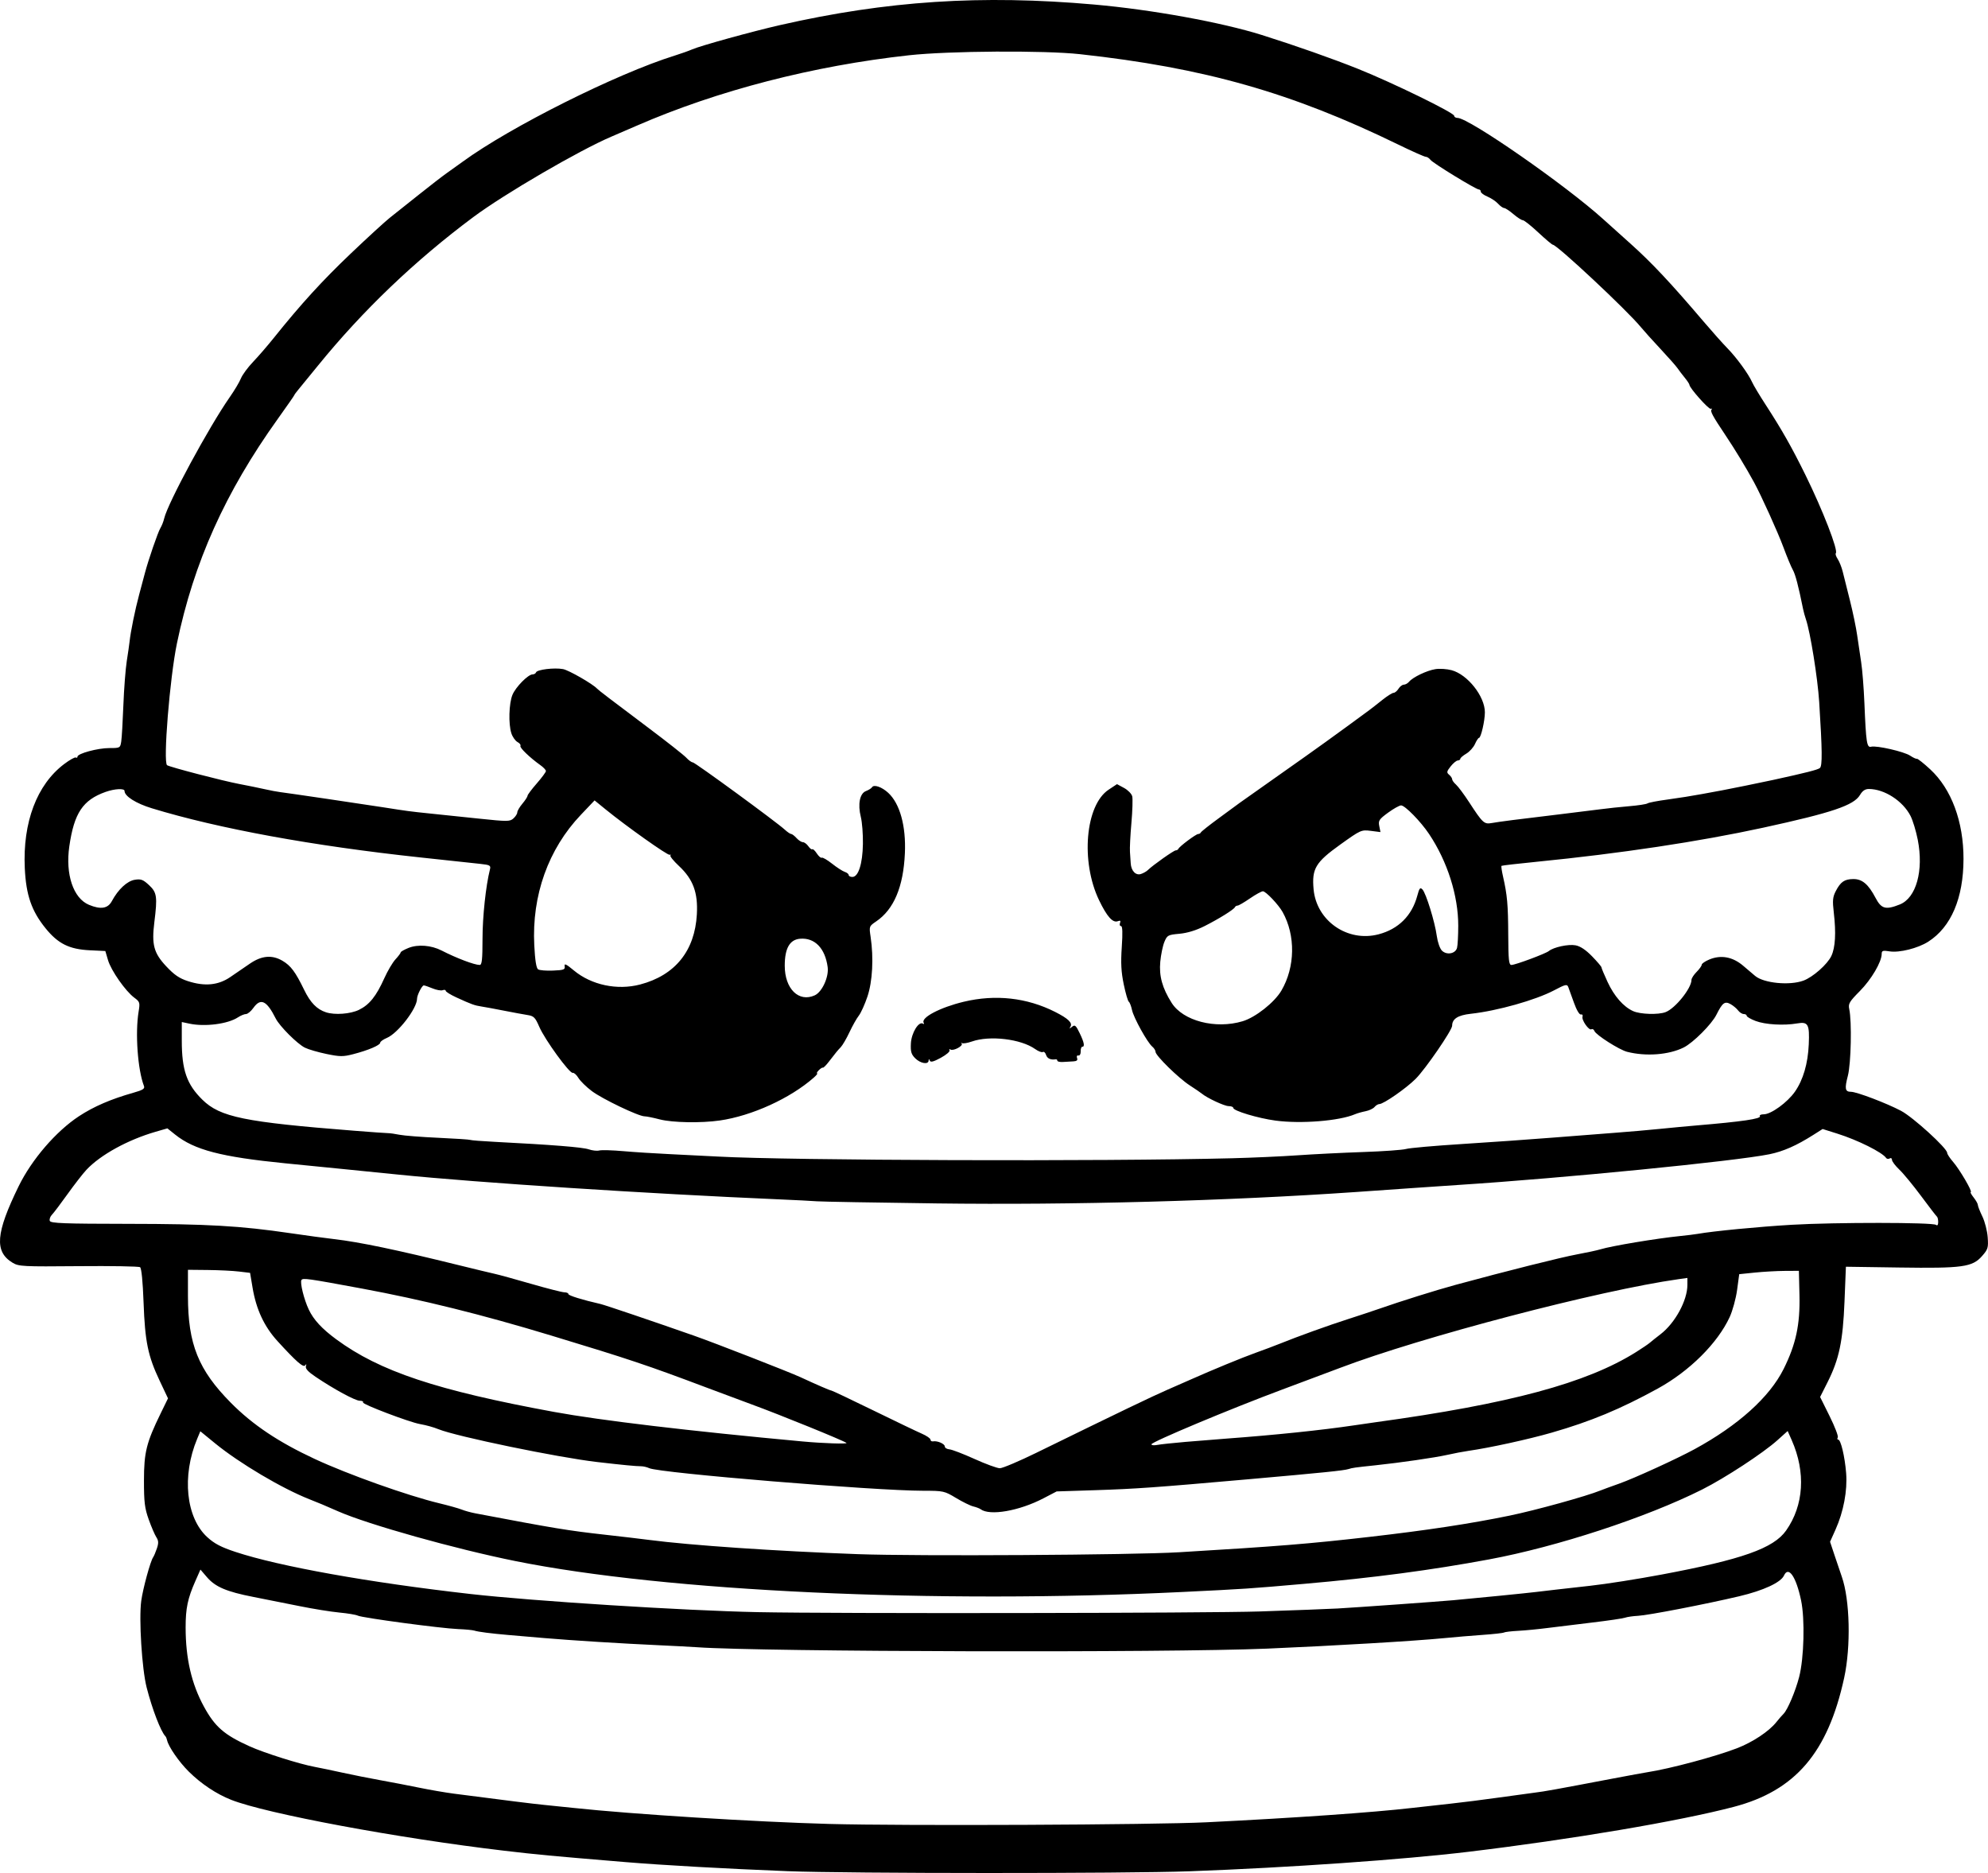 <?xml version="1.0" encoding="UTF-8" standalone="no"?>
<!-- Created with Inkscape (http://www.inkscape.org/) -->

<svg
   width="257.126mm"
   height="242.212mm"
   viewBox="0 0 257.126 242.212"
   version="1.1"
   id="svg5"
   xml:space="preserve"
   xmlns="http://www.w3.org/2000/svg"
   xmlns:svg="http://www.w3.org/2000/svg"><defs
     id="defs2" /><g
     id="layer1"
     transform="translate(49.045,46.25)"><path
       style="fill:#000000;stroke-width:0.265"
       d="m 52.784,195.725 c -7.95,-0.313 -16.082,-0.769 -21.034,-1.181 -9.653,-0.803 -11.26,-0.954 -15.61,-1.466 -13.73,-1.617 -30.74,-4.787 -35.274,-6.574 -1.928,-0.76 -3.892,-2.067 -5.499,-3.66 -1.269,-1.258 -2.621,-3.214 -2.803,-4.054 -0.044,-0.206 -0.14,-0.434 -0.213,-0.507 -0.59,-0.59 -1.705,-3.486 -2.429,-6.311 -0.612,-2.388 -1.017,-8.873 -0.699,-11.199 0.219,-1.599 1.188,-5.15 1.539,-5.641 0.104,-0.146 0.323,-0.66 0.486,-1.144 0.234,-0.695 0.218,-1 -0.076,-1.455 -0.204,-0.317 -0.648,-1.349 -0.985,-2.295 -0.518,-1.452 -0.613,-2.236 -0.612,-5.027 0.002,-3.655 0.312,-4.901 2.161,-8.687 l 0.947,-1.94 -1.084,-2.293 c -1.513,-3.199 -1.89,-5.038 -2.075,-10.099 -0.099,-2.717 -0.27,-4.443 -0.452,-4.571 -0.161,-0.113 -3.746,-0.173 -7.966,-0.134 -7.174,0.066 -7.728,0.038 -8.517,-0.438 -2.38,-1.435 -2.193,-3.817 0.777,-9.894 1.691,-3.459 4.837,-7.111 7.802,-9.058 1.914,-1.256 4.135,-2.215 7.034,-3.035 1.239,-0.351 1.507,-0.522 1.372,-0.875 -0.811,-2.109 -1.15,-6.833 -0.692,-9.616 0.192,-1.166 0.159,-1.273 -0.559,-1.804 -1.133,-0.838 -2.999,-3.501 -3.397,-4.85 l -0.349,-1.183 -2,-0.096 c -2.665,-0.128 -4.114,-0.847 -5.732,-2.847 -1.812,-2.238 -2.52,-4.287 -2.684,-7.76 -0.28,-5.939 1.556,-10.804 5.084,-13.47 0.715,-0.541 1.397,-0.923 1.515,-0.851 0.118,0.073 0.214,0.024 0.214,-0.108 0,-0.404 2.624,-1.114 4.119,-1.114 1.391,0 1.415,-0.013 1.543,-0.86 0.072,-0.473 0.196,-2.586 0.276,-4.696 0.08,-2.11 0.278,-4.67 0.438,-5.689 0.161,-1.019 0.324,-2.15 0.362,-2.514 0.136,-1.293 0.714,-4.13 1.241,-6.085 0.294,-1.091 0.627,-2.342 0.741,-2.778 0.429,-1.649 1.69,-5.313 2.003,-5.821 0.179,-0.291 0.402,-0.856 0.494,-1.256 0.458,-1.975 5.784,-11.824 8.478,-15.678 0.61,-0.873 1.262,-1.966 1.447,-2.43 0.186,-0.463 0.892,-1.423 1.57,-2.133 0.678,-0.71 1.887,-2.108 2.687,-3.107 3.485,-4.35 6.261,-7.393 9.947,-10.902 2.169,-2.065 4.443,-4.149 5.054,-4.63 0.611,-0.482 2.303,-1.828 3.761,-2.992 1.458,-1.164 3.076,-2.414 3.597,-2.778 0.521,-0.364 1.448,-1.028 2.06,-1.475 6.159,-4.502 19.934,-11.394 27.44,-13.729 0.8,-0.249 1.812,-0.609 2.249,-0.801 1.076,-0.472 7.798,-2.329 11.377,-3.143 13.811,-3.142 26.022,-3.94 40.614,-2.654 7.44,0.656 16.47,2.296 21.696,3.941 4.313,1.358 9.133,3.054 12.435,4.378 4.479,1.795 12.435,5.679 12.435,6.071 0,0.149 0.193,0.27 0.428,0.27 1.481,0 14.022,8.719 18.886,13.129 0.364,0.33 1.947,1.752 3.517,3.16 2.743,2.46 5.186,5.063 9.447,10.069 1.091,1.282 2.461,2.817 3.043,3.411 1.193,1.216 2.744,3.343 3.217,4.412 0.174,0.391 0.958,1.701 1.744,2.91 2.084,3.208 3.386,5.504 5.146,9.078 2.252,4.572 4.274,9.784 3.93,10.128 -0.082,0.082 0.028,0.419 0.244,0.748 0.216,0.33 0.506,1.053 0.645,1.609 0.139,0.555 0.564,2.252 0.945,3.772 0.381,1.519 0.801,3.543 0.932,4.498 0.132,0.955 0.363,2.51 0.513,3.456 0.15,0.946 0.339,3.327 0.42,5.292 0.212,5.139 0.313,5.791 0.87,5.645 0.701,-0.183 4.263,0.632 5.043,1.154 0.38,0.254 0.776,0.438 0.879,0.407 0.103,-0.03 0.879,0.585 1.725,1.368 2.743,2.54 4.311,6.764 4.301,11.589 -0.011,5.071 -1.601,8.801 -4.56,10.694 -1.332,0.852 -3.738,1.454 -5.003,1.252 -0.875,-0.14 -1.017,-0.093 -1.019,0.334 -0.005,1.035 -1.337,3.298 -2.822,4.797 -1.364,1.376 -1.522,1.645 -1.374,2.332 0.346,1.609 0.235,7.029 -0.177,8.619 -0.439,1.694 -0.364,2.079 0.404,2.079 0.726,0 4.623,1.482 6.472,2.461 1.563,0.827 5.966,4.838 5.966,5.434 0,0.159 0.341,0.68 0.758,1.158 0.843,0.966 2.568,3.912 2.291,3.912 -0.097,0 0.07,0.314 0.372,0.697 0.302,0.383 0.548,0.822 0.548,0.975 0,0.153 0.262,0.82 0.583,1.482 0.321,0.662 0.631,1.872 0.69,2.687 0.098,1.361 0.038,1.562 -0.729,2.435 -1.253,1.427 -2.52,1.602 -10.731,1.482 l -6.879,-0.101 -0.181,4.498 c -0.207,5.146 -0.694,7.461 -2.196,10.442 l -0.959,1.904 1.229,2.477 c 0.676,1.363 1.152,2.603 1.057,2.756 -0.095,0.154 -0.071,0.279 0.053,0.279 0.337,0 0.855,2.18 1.027,4.323 0.181,2.254 -0.334,4.998 -1.372,7.312 l -0.707,1.576 0.597,1.795 c 0.328,0.987 0.743,2.212 0.922,2.721 1.052,2.995 1.191,9.022 0.302,13.097 -2.11,9.665 -6.314,14.576 -14.269,16.666 -7.032,1.848 -20.971,4.208 -34.319,5.812 -8.454,1.016 -23.251,2.05 -36.064,2.52 -8.305,0.305 -44.174,0.295 -52.042,-0.014 z m 54.24,-6.322 c 11.436,-0.565 21.511,-1.269 26.591,-1.857 1.164,-0.135 3.367,-0.379 4.895,-0.543 1.528,-0.164 4.326,-0.518 6.218,-0.786 1.892,-0.268 4.035,-0.561 4.763,-0.651 1.276,-0.157 2.461,-0.371 10.186,-1.839 1.965,-0.373 3.929,-0.734 4.366,-0.801 2.893,-0.446 8.761,-2.015 11.55,-3.088 2.058,-0.792 4.162,-2.187 5.119,-3.395 0.291,-0.367 0.71,-0.85 0.932,-1.073 0.525,-0.529 1.536,-2.92 2.012,-4.76 0.632,-2.442 0.759,-7.47 0.25,-9.901 -0.643,-3.071 -1.625,-4.5 -2.211,-3.216 -0.41,0.9 -2.654,1.941 -5.774,2.678 -4.333,1.024 -11.801,2.468 -13.092,2.532 -0.641,0.032 -1.404,0.141 -1.695,0.243 -0.291,0.102 -2.196,0.383 -4.233,0.624 -2.037,0.241 -4.657,0.562 -5.821,0.712 -1.164,0.151 -2.852,0.314 -3.75,0.362 -0.898,0.048 -1.732,0.146 -1.852,0.218 -0.12,0.072 -1.35,0.21 -2.732,0.306 -1.382,0.097 -3.645,0.287 -5.027,0.423 -3.736,0.367 -14.198,0.987 -22.886,1.356 -12.853,0.546 -65.129,0.42 -73.686,-0.178 -0.8,-0.056 -3.003,-0.172 -4.895,-0.258 -4.885,-0.222 -11.396,-0.629 -14.949,-0.934 -1.673,-0.144 -3.757,-0.323 -4.63,-0.397 -2.198,-0.188 -3.895,-0.407 -4.366,-0.563 -0.218,-0.073 -1.171,-0.163 -2.117,-0.2 -2.199,-0.087 -12.427,-1.458 -12.959,-1.738 -0.222,-0.116 -1.296,-0.296 -2.387,-0.399 -1.091,-0.103 -3.413,-0.477 -5.159,-0.832 -1.746,-0.354 -4.425,-0.888 -5.953,-1.185 -3.47,-0.676 -4.926,-1.295 -6.006,-2.552 l -0.847,-0.986 -0.654,1.479 c -0.996,2.251 -1.263,3.527 -1.261,6.022 0.003,3.998 0.763,7.28 2.367,10.22 1.425,2.612 2.613,3.646 5.905,5.135 1.874,0.848 6.474,2.3 8.433,2.661 0.655,0.121 2.262,0.456 3.572,0.744 1.31,0.288 3.512,0.727 4.895,0.975 1.382,0.248 3.645,0.683 5.027,0.967 1.382,0.284 3.407,0.632 4.498,0.774 6.75,0.878 10.364,1.328 11.642,1.45 0.8,0.076 2.527,0.254 3.836,0.395 7.525,0.809 23.529,1.811 33.073,2.072 9.591,0.262 42.058,0.118 48.816,-0.216 z m 6.923,-27.265 c 4.414,-0.148 8.918,-0.319 10.01,-0.381 2.439,-0.137 12.777,-0.877 14.949,-1.069 2.568,-0.228 9.711,-0.938 10.716,-1.067 0.846,-0.108 3.645,-0.428 7.011,-0.802 2.081,-0.231 6.085,-0.86 9.26,-1.456 10.374,-1.945 14.452,-3.387 16.072,-5.685 2.3,-3.263 2.565,-7.539 0.726,-11.697 l -0.521,-1.177 -1.328,1.194 c -1.839,1.653 -6.787,4.893 -9.734,6.373 -7.191,3.611 -18.769,7.407 -27.573,9.04 -7.53,1.396 -14.837,2.363 -23.812,3.15 -7.286,0.639 -7.633,0.662 -15.875,1.062 -31.96,1.548 -66.723,-0.066 -86.254,-4.003 -7.793,-1.571 -19.006,-4.717 -22.886,-6.42 -1.806,-0.793 -2.525,-1.095 -3.721,-1.565 -3.552,-1.396 -9.056,-4.657 -12.212,-7.235 l -1.91,-1.561 -0.408,0.976 c -2.006,4.801 -1.452,10.196 1.306,12.716 0.922,0.842 1.786,1.295 3.653,1.911 5.674,1.875 17.264,3.951 30.359,5.437 8.08,0.917 27.636,2.153 37.174,2.349 9.935,0.205 58.209,0.138 64.999,-0.09 z m -10.495,-7.654 c 12.756,-0.763 16.779,-1.087 24.606,-1.984 7.421,-0.851 13.034,-1.702 18.124,-2.748 3.362,-0.691 9.988,-2.524 11.774,-3.256 0.291,-0.119 1.378,-0.517 2.415,-0.884 1.96,-0.694 7.46,-3.206 9.756,-4.457 5.64,-3.072 9.702,-6.727 11.517,-10.365 1.594,-3.196 2.142,-5.746 2.052,-9.551 l -0.075,-3.149 -1.852,0.011 c -1.019,0.006 -2.755,0.104 -3.858,0.217 l -2.006,0.206 -0.275,2.032 c -0.151,1.118 -0.584,2.702 -0.963,3.52 -1.565,3.383 -5.192,6.987 -9.302,9.243 -4.842,2.658 -8.658,4.243 -13.722,5.7 -2.998,0.863 -8.054,1.968 -10.752,2.35 -0.655,0.093 -1.905,0.33 -2.778,0.528 -1.549,0.35 -6.078,1.007 -9.26,1.342 -2.71,0.286 -2.959,0.321 -3.488,0.488 -0.609,0.193 -3.253,0.462 -13.048,1.327 -11.995,1.059 -14.457,1.234 -19.69,1.403 l -5.005,0.161 -1.71,0.891 c -3.136,1.634 -6.942,2.296 -8.123,1.411 -0.146,-0.109 -0.574,-0.272 -0.952,-0.362 -0.378,-0.09 -1.383,-0.583 -2.233,-1.095 -1.498,-0.902 -1.631,-0.931 -4.221,-0.931 -6.29,0 -34.12,-2.293 -35.456,-2.921 -0.291,-0.137 -0.767,-0.248 -1.058,-0.248 -0.649,0.001 -2.386,-0.166 -5.689,-0.549 -5.068,-0.587 -18.151,-3.291 -20.505,-4.238 -0.688,-0.277 -1.54,-0.513 -2.431,-0.675 -1.378,-0.25 -7.471,-2.565 -7.334,-2.787 0.076,-0.123 -0.116,-0.224 -0.426,-0.224 -0.584,0 -3.342,-1.494 -5.73,-3.106 -0.957,-0.645 -1.328,-1.054 -1.232,-1.356 0.093,-0.294 0.063,-0.331 -0.093,-0.115 -0.238,0.327 -1.151,-0.472 -3.587,-3.139 -1.712,-1.875 -2.748,-4.091 -3.217,-6.886 l -0.325,-1.934 -1.438,-0.172 c -0.791,-0.095 -2.599,-0.184 -4.018,-0.198 l -2.58,-0.026 v 3.397 c 0,6.206 1.35,9.56 5.556,13.806 2.818,2.845 6.151,5.075 10.848,7.261 4.3,2.001 12.013,4.745 16.097,5.728 1.214,0.292 2.523,0.659 2.91,0.816 0.387,0.157 1.18,0.376 1.762,0.486 10.252,1.947 11.971,2.231 16.801,2.769 2.11,0.235 4.67,0.537 5.689,0.671 5.299,0.694 16.39,1.45 26.988,1.839 7.608,0.279 35.511,0.114 41.54,-0.247 z M 85.035,141.602 c 10.834,-5.3 14.89,-7.25 16.962,-8.154 1.237,-0.54 2.606,-1.141 3.043,-1.335 2.646,-1.18 6.621,-2.816 8.292,-3.413 1.068,-0.382 2.497,-0.919 3.175,-1.193 2.276,-0.922 6.239,-2.351 8.773,-3.163 1.382,-0.443 3.168,-1.035 3.969,-1.315 2.88,-1.008 7.423,-2.432 9.971,-3.124 6.619,-1.798 13.647,-3.562 15.694,-3.939 1.237,-0.227 2.606,-0.523 3.043,-0.656 1.443,-0.442 7.252,-1.41 10.319,-1.72 0.873,-0.088 1.885,-0.213 2.249,-0.278 2.029,-0.359 7.899,-0.925 12.171,-1.175 5.62,-0.329 18.255,-0.321 18.663,0.012 0.173,0.141 0.277,0.01 0.281,-0.357 0.004,-0.319 -0.07,-0.64 -0.165,-0.713 -0.094,-0.073 -1.009,-1.263 -2.034,-2.646 -1.024,-1.382 -2.294,-2.924 -2.821,-3.425 -0.527,-0.501 -0.959,-1.074 -0.959,-1.272 0,-0.198 -0.132,-0.279 -0.294,-0.179 -0.162,0.1 -0.37,0.071 -0.463,-0.064 -0.507,-0.737 -3.666,-2.311 -6.307,-3.142 l -1.905,-0.6 -1.214,0.77 c -2.175,1.379 -3.872,2.127 -5.658,2.492 -4.388,0.898 -26.68,3.097 -40.25,3.972 -1.237,0.08 -3.856,0.258 -5.821,0.396 -1.965,0.138 -5.298,0.371 -7.408,0.517 -16.619,1.154 -36.717,1.701 -54.24,1.475 -7.931,-0.102 -14.896,-0.225 -15.478,-0.273 -0.582,-0.048 -2.785,-0.161 -4.895,-0.251 -16.901,-0.723 -39.003,-2.159 -49.213,-3.198 -2.11,-0.215 -5.682,-0.573 -7.938,-0.797 -2.256,-0.223 -5.292,-0.525 -6.747,-0.669 -8.274,-0.823 -11.745,-1.73 -14.227,-3.718 l -0.998,-0.799 -1.516,0.438 c -3.605,1.043 -7.15,2.992 -8.959,4.927 -0.456,0.488 -1.552,1.899 -2.437,3.135 -0.884,1.237 -1.794,2.44 -2.022,2.674 -0.228,0.234 -0.35,0.591 -0.272,0.794 0.118,0.306 1.842,0.371 10.127,0.38 10.262,0.011 14.522,0.256 20.965,1.204 1.965,0.289 4.524,0.636 5.689,0.771 3.283,0.381 8.098,1.388 16.14,3.375 2.037,0.503 4.121,1.005 4.63,1.115 0.509,0.11 2.629,0.692 4.71,1.294 2.081,0.602 4.016,1.095 4.299,1.095 0.284,0 0.516,0.102 0.516,0.227 0,0.191 1.803,0.749 4.155,1.285 0.575,0.131 6.959,2.294 12.119,4.106 2.706,0.95 12.324,4.701 13.756,5.364 2.151,0.996 3.821,1.718 3.973,1.718 0.093,0 2.511,1.145 5.374,2.545 2.863,1.4 5.711,2.765 6.33,3.033 0.618,0.268 1.124,0.617 1.124,0.774 0,0.157 0.149,0.257 0.331,0.222 0.548,-0.105 1.521,0.318 1.521,0.662 0,0.177 0.27,0.344 0.601,0.371 0.33,0.027 1.789,0.587 3.241,1.244 1.452,0.657 2.925,1.196 3.274,1.199 0.348,0.002 2.491,-0.905 4.763,-2.016 z m 19.343,-1.396 c 1.673,-0.143 3.995,-0.329 5.159,-0.415 6.24,-0.458 12.352,-1.092 16.536,-1.715 0.946,-0.141 2.196,-0.322 2.778,-0.402 17.372,-2.382 27.311,-5.058 33.712,-9.076 0.788,-0.495 1.588,-1.037 1.779,-1.206 0.19,-0.168 0.812,-0.663 1.382,-1.1 1.886,-1.446 3.477,-4.367 3.477,-6.386 v -0.896 l -1.124,0.158 c -10.275,1.446 -33.323,7.487 -43.843,11.491 -1.098,0.418 -4.437,1.669 -7.42,2.779 -6.67,2.483 -16.933,6.779 -16.933,7.088 0,0.125 0.327,0.163 0.728,0.083 0.4,-0.079 2.097,-0.261 3.77,-0.404 z m -43.943,0.141 c -0.296,-0.269 -8.686,-3.678 -12.281,-4.99 -1.019,-0.372 -3.578,-1.326 -5.689,-2.121 -7.841,-2.954 -10.072,-3.701 -20.241,-6.783 -8.946,-2.711 -16.646,-4.622 -24.474,-6.073 -7.014,-1.3 -7.628,-1.387 -7.805,-1.099 -0.209,0.338 0.324,2.495 0.94,3.807 0.622,1.323 1.695,2.486 3.558,3.858 5.626,4.143 13.005,6.602 28.178,9.391 5.981,1.099 17.528,2.471 32.147,3.82 2.608,0.241 5.841,0.349 5.666,0.191 z m 49.896,-36.814 c 2.619,-0.067 6.429,-0.239 8.467,-0.382 2.037,-0.143 5.847,-0.333 8.467,-0.423 2.619,-0.089 5.12,-0.268 5.556,-0.396 0.437,-0.128 3.711,-0.417 7.276,-0.642 3.565,-0.225 8.804,-0.594 11.642,-0.82 2.838,-0.227 6.529,-0.514 8.202,-0.638 1.673,-0.124 4.233,-0.347 5.689,-0.495 1.455,-0.148 3.598,-0.349 4.763,-0.447 5.897,-0.496 8.395,-0.864 8.184,-1.204 -0.08,-0.13 0.145,-0.236 0.501,-0.236 0.946,0 3.063,-1.537 4.032,-2.926 1.063,-1.524 1.68,-3.63 1.789,-6.113 0.115,-2.608 -0.079,-2.961 -1.496,-2.715 -1.728,0.301 -4.142,0.158 -5.389,-0.319 -0.626,-0.239 -1.139,-0.538 -1.139,-0.664 0,-0.126 -0.172,-0.229 -0.382,-0.229 -0.21,0 -0.539,-0.208 -0.731,-0.463 -0.192,-0.255 -0.625,-0.619 -0.962,-0.809 -0.76,-0.429 -1.062,-0.206 -1.846,1.364 -0.612,1.226 -3.011,3.626 -4.232,4.234 -1.922,0.957 -4.889,1.182 -7.326,0.557 -1.006,-0.258 -4.022,-2.178 -4.216,-2.683 -0.08,-0.21 -0.257,-0.313 -0.392,-0.229 -0.322,0.199 -1.305,-1.209 -1.15,-1.648 0.066,-0.186 -0.03,-0.306 -0.212,-0.265 -0.194,0.044 -0.564,-0.582 -0.894,-1.513 -0.309,-0.873 -0.641,-1.79 -0.738,-2.037 -0.156,-0.399 -0.36,-0.352 -1.843,0.431 -2.384,1.258 -7.354,2.657 -10.757,3.027 -1.674,0.182 -2.42,0.659 -2.42,1.548 0,0.579 -3.447,5.596 -4.72,6.869 -1.228,1.228 -4.153,3.26 -4.693,3.26 -0.172,0 -0.454,0.171 -0.627,0.38 -0.173,0.209 -0.694,0.454 -1.157,0.545 -0.463,0.091 -1.08,0.266 -1.371,0.391 -2.032,0.867 -6.992,1.263 -10.277,0.821 -2.275,-0.306 -5.465,-1.265 -5.465,-1.643 0,-0.126 -0.269,-0.229 -0.597,-0.229 -0.548,0 -2.796,-1.049 -3.479,-1.623 -0.159,-0.133 -0.855,-0.608 -1.547,-1.055 -1.447,-0.934 -4.43,-3.857 -4.43,-4.34 0,-0.179 -0.185,-0.479 -0.411,-0.666 -0.646,-0.536 -2.415,-3.728 -2.633,-4.751 -0.109,-0.509 -0.295,-0.989 -0.414,-1.065 -0.119,-0.076 -0.413,-1.088 -0.654,-2.249 -0.334,-1.612 -0.394,-2.75 -0.254,-4.822 0.126,-1.857 0.095,-2.712 -0.098,-2.712 -0.155,0 -0.213,-0.18 -0.128,-0.4 0.111,-0.289 0.032,-0.353 -0.283,-0.232 -0.657,0.252 -1.402,-0.581 -2.43,-2.717 -2.403,-4.997 -1.77,-12.298 1.24,-14.29 l 1.08,-0.715 0.911,0.491 c 0.501,0.27 0.978,0.756 1.059,1.08 0.081,0.324 0.034,1.881 -0.106,3.461 -0.139,1.58 -0.224,3.259 -0.187,3.732 0.036,0.473 0.081,1.135 0.099,1.471 0.053,0.972 0.644,1.599 1.308,1.389 0.315,-0.1 0.723,-0.329 0.906,-0.509 0.642,-0.631 3.355,-2.549 3.606,-2.549 0.14,0 0.294,-0.089 0.342,-0.198 0.141,-0.318 2.281,-1.918 2.564,-1.918 0.142,0 0.298,-0.093 0.346,-0.206 0.049,-0.114 1.1,-0.947 2.337,-1.851 1.237,-0.905 2.448,-1.794 2.691,-1.976 0.243,-0.182 2.729,-1.939 5.525,-3.903 4.25,-2.987 6.89,-4.887 11.231,-8.085 0.291,-0.214 1.046,-0.805 1.679,-1.312 0.632,-0.507 1.288,-0.922 1.458,-0.922 0.17,0 0.457,-0.238 0.639,-0.529 0.182,-0.291 0.493,-0.529 0.693,-0.529 0.199,0 0.504,-0.171 0.677,-0.38 0.486,-0.586 2.292,-1.45 3.402,-1.627 0.55,-0.088 1.494,-0.027 2.098,0.136 2.071,0.558 4.304,3.384 4.304,5.448 0,1.091 -0.509,3.303 -0.761,3.303 -0.093,0 -0.326,0.356 -0.519,0.791 -0.193,0.435 -0.698,0.997 -1.123,1.248 -0.425,0.251 -0.773,0.55 -0.773,0.664 0,0.114 -0.149,0.214 -0.331,0.222 -0.182,0.008 -0.597,0.352 -0.922,0.765 -0.516,0.654 -0.541,0.792 -0.198,1.076 0.216,0.179 0.393,0.441 0.393,0.582 0,0.141 0.225,0.454 0.5,0.695 0.275,0.242 1.043,1.273 1.706,2.291 1.747,2.684 1.934,2.857 2.913,2.68 0.952,-0.172 3.452,-0.493 8.771,-1.126 2.037,-0.243 4.419,-0.538 5.292,-0.656 0.873,-0.118 2.54,-0.295 3.704,-0.393 1.164,-0.098 2.236,-0.262 2.381,-0.366 0.146,-0.104 1.336,-0.332 2.646,-0.507 1.31,-0.175 3.274,-0.488 4.366,-0.695 1.091,-0.207 2.282,-0.426 2.646,-0.488 0.618,-0.104 5.142,-1.026 6.615,-1.348 4.21,-0.92 5.741,-1.309 6.021,-1.533 0.333,-0.266 0.313,-2.267 -0.086,-8.533 -0.198,-3.117 -1.159,-9.093 -1.723,-10.716 -0.126,-0.364 -0.29,-0.959 -0.363,-1.323 -0.603,-2.986 -0.991,-4.466 -1.326,-5.056 -0.216,-0.38 -0.757,-1.681 -1.204,-2.892 -0.725,-1.967 -2.866,-6.698 -3.826,-8.456 -1.026,-1.879 -2.426,-4.186 -3.652,-6.02 -1.719,-2.571 -2.036,-3.159 -1.819,-3.376 0.095,-0.095 0.042,-0.133 -0.119,-0.085 -0.273,0.082 -2.751,-2.707 -2.751,-3.097 0,-0.098 -0.268,-0.506 -0.595,-0.907 -0.327,-0.401 -0.754,-0.961 -0.948,-1.245 -0.194,-0.284 -1.182,-1.401 -2.194,-2.484 -1.013,-1.083 -2.164,-2.362 -2.558,-2.842 -1.767,-2.155 -10.82,-10.625 -11.374,-10.642 -0.104,-0.003 -0.951,-0.717 -1.883,-1.587 -0.931,-0.87 -1.829,-1.582 -1.994,-1.582 -0.166,0 -0.714,-0.352 -1.217,-0.783 -0.504,-0.431 -1.046,-0.788 -1.206,-0.794 -0.159,-0.006 -0.514,-0.259 -0.788,-0.562 -0.274,-0.303 -0.888,-0.714 -1.364,-0.913 -0.476,-0.199 -0.865,-0.487 -0.865,-0.64 0,-0.153 -0.107,-0.278 -0.237,-0.278 -0.384,0 -5.954,-3.407 -6.274,-3.838 -0.162,-0.217 -0.435,-0.395 -0.608,-0.395 -0.173,0 -1.767,-0.708 -3.543,-1.574 -13.802,-6.729 -25.102,-9.937 -41.196,-11.696 -4.605,-0.503 -16.94,-0.424 -22.093,0.142 -12.389,1.36 -24.75,4.555 -35.19,9.095 -1.164,0.506 -2.652,1.149 -3.307,1.428 -4.17,1.776 -13.838,7.408 -17.86,10.404 -7.542,5.618 -14.278,12.056 -20.076,19.188 -1.124,1.382 -2.275,2.792 -2.559,3.131 -0.283,0.34 -0.515,0.657 -0.515,0.704 0,0.048 -0.963,1.432 -2.14,3.077 -6.802,9.503 -10.862,18.536 -13.041,29.019 -0.927,4.458 -1.813,15.43 -1.273,15.764 0.419,0.259 7.205,2.025 9.311,2.424 1.091,0.206 2.58,0.51 3.307,0.675 0.728,0.165 1.621,0.334 1.984,0.376 0.768,0.088 11.018,1.599 13.361,1.969 3.056,0.483 3.458,0.536 5.953,0.793 1.382,0.142 4.286,0.445 6.452,0.673 3.672,0.386 3.971,0.384 4.432,-0.033 0.272,-0.246 0.494,-0.598 0.494,-0.782 0,-0.185 0.298,-0.689 0.661,-1.122 0.364,-0.432 0.661,-0.89 0.661,-1.017 0,-0.127 0.536,-0.843 1.191,-1.592 0.655,-0.749 1.191,-1.474 1.191,-1.612 0,-0.138 -0.317,-0.476 -0.704,-0.751 -1.38,-0.981 -2.729,-2.281 -2.594,-2.5 0.076,-0.122 -0.094,-0.347 -0.378,-0.498 -0.283,-0.152 -0.642,-0.664 -0.796,-1.138 -0.39,-1.198 -0.314,-3.854 0.142,-4.963 0.414,-1.008 2.025,-2.646 2.602,-2.646 0.198,0 0.4,-0.117 0.448,-0.261 0.122,-0.362 2.367,-0.636 3.491,-0.425 0.747,0.14 3.842,1.916 4.403,2.526 0.194,0.211 1.723,1.379 6.614,5.05 2.401,1.802 4.617,3.549 4.925,3.882 0.308,0.333 0.686,0.605 0.84,0.605 0.284,0 10.796,7.686 11.906,8.705 0.333,0.305 0.701,0.555 0.819,0.555 0.118,0 0.43,0.238 0.693,0.529 0.263,0.291 0.632,0.529 0.82,0.529 0.187,0 0.507,0.237 0.71,0.527 0.203,0.29 0.432,0.465 0.508,0.389 0.076,-0.076 0.339,0.166 0.583,0.539 0.244,0.373 0.534,0.623 0.644,0.555 0.11,-0.068 0.711,0.281 1.336,0.775 0.625,0.494 1.363,0.971 1.641,1.059 0.278,0.088 0.505,0.271 0.505,0.407 0,0.136 0.215,0.247 0.478,0.247 0.777,0 1.319,-1.698 1.362,-4.264 0.021,-1.254 -0.101,-2.829 -0.27,-3.501 -0.414,-1.644 -0.136,-3.038 0.667,-3.343 0.342,-0.13 0.693,-0.352 0.78,-0.492 0.245,-0.396 1.269,-0.043 2.098,0.722 1.51,1.394 2.311,4.297 2.155,7.806 -0.193,4.346 -1.42,7.264 -3.709,8.819 -0.922,0.626 -0.928,0.644 -0.724,2.007 0.407,2.719 0.246,5.753 -0.409,7.707 -0.338,1.009 -0.841,2.123 -1.119,2.476 -0.277,0.352 -0.819,1.313 -1.204,2.134 -0.385,0.821 -0.894,1.696 -1.13,1.943 -0.438,0.459 -0.505,0.539 -1.583,1.931 -0.338,0.437 -0.668,0.76 -0.733,0.718 -0.065,-0.042 -0.301,0.107 -0.524,0.331 -0.223,0.223 -0.32,0.406 -0.215,0.406 0.105,0 -0.094,0.252 -0.444,0.559 -3.043,2.676 -7.997,4.934 -12.145,5.535 -2.417,0.35 -6.135,0.283 -7.763,-0.141 -0.838,-0.218 -1.726,-0.397 -1.974,-0.398 -0.781,-0.002 -5.465,-2.246 -6.822,-3.268 -0.716,-0.539 -1.495,-1.304 -1.732,-1.7 -0.237,-0.396 -0.565,-0.689 -0.73,-0.653 -0.421,0.094 -3.604,-4.285 -4.325,-5.949 -0.529,-1.222 -0.709,-1.402 -1.526,-1.53 -0.509,-0.08 -1.879,-0.333 -3.043,-0.563 -1.164,-0.23 -2.474,-0.472 -2.91,-0.538 -0.897,-0.136 -1.281,-0.275 -3.237,-1.171 -0.762,-0.349 -1.387,-0.736 -1.389,-0.861 -0.002,-0.125 -0.18,-0.159 -0.395,-0.077 -0.215,0.082 -0.806,-0.024 -1.314,-0.236 -0.508,-0.212 -1.017,-0.385 -1.131,-0.384 -0.232,0.002 -0.868,1.264 -0.868,1.721 0,1.258 -2.473,4.47 -3.903,5.068 -0.473,0.198 -0.86,0.476 -0.86,0.617 0,0.324 -1.538,0.98 -3.478,1.482 -1.322,0.342 -1.721,0.34 -3.473,-0.022 -1.089,-0.225 -2.348,-0.592 -2.797,-0.817 -0.985,-0.491 -3.268,-2.775 -3.766,-3.766 -1.17,-2.329 -1.948,-2.699 -2.891,-1.375 -0.311,0.437 -0.74,0.794 -0.953,0.794 -0.213,0 -0.686,0.195 -1.051,0.434 -1.303,0.854 -4.257,1.236 -6.264,0.81 l -0.992,-0.21 v 2.429 c 0,3.781 0.644,5.629 2.651,7.605 2.303,2.267 5.424,2.905 19.706,4.028 2.183,0.172 4.147,0.311 4.366,0.31 0.218,-0.001 0.873,0.093 1.455,0.209 0.582,0.116 2.843,0.292 5.023,0.391 2.181,0.099 4.033,0.222 4.117,0.274 0.084,0.052 1.514,0.164 3.179,0.249 7.38,0.378 11.354,0.695 12.129,0.965 0.46,0.16 1.076,0.229 1.369,0.152 0.293,-0.077 1.689,-0.038 3.101,0.086 1.412,0.124 4.115,0.297 6.007,0.385 1.892,0.088 4.69,0.228 6.218,0.313 9.318,0.514 49.826,0.648 66.543,0.22 z M 69.33,90.607 c -0.516,-0.516 -0.616,-0.86 -0.561,-1.932 0.069,-1.35 1.009,-2.889 1.558,-2.55 0.146,0.09 0.19,0.043 0.099,-0.106 -0.409,-0.661 2.116,-1.99 5.173,-2.723 4.102,-0.983 8.167,-0.533 11.816,1.309 1.712,0.864 2.287,1.421 1.986,1.922 -0.168,0.279 -0.129,0.28 0.214,0.002 0.363,-0.294 0.495,-0.184 0.977,0.811 0.591,1.221 0.697,1.778 0.338,1.778 -0.121,0 -0.21,0.268 -0.198,0.595 0.012,0.333 -0.12,0.568 -0.3,0.532 -0.186,-0.036 -0.257,0.103 -0.17,0.331 0.106,0.276 -0.036,0.404 -0.473,0.428 -0.343,0.019 -0.951,0.054 -1.351,0.078 -0.4,0.024 -0.728,-0.051 -0.728,-0.166 0,-0.116 -0.089,-0.197 -0.198,-0.179 -0.659,0.104 -1.11,-0.098 -1.258,-0.564 -0.093,-0.293 -0.28,-0.464 -0.417,-0.38 -0.136,0.084 -0.583,-0.086 -0.994,-0.379 -1.84,-1.31 -5.879,-1.792 -8.189,-0.977 -0.587,0.207 -1.168,0.296 -1.29,0.198 -0.122,-0.098 -0.135,-0.071 -0.028,0.06 0.245,0.301 -1.078,1.009 -1.453,0.778 -0.153,-0.094 -0.203,-0.051 -0.113,0.096 0.091,0.147 -0.416,0.584 -1.126,0.971 -0.946,0.515 -1.328,0.614 -1.427,0.369 -0.106,-0.264 -0.139,-0.264 -0.156,-0.004 -0.035,0.549 -1.062,0.372 -1.731,-0.297 z M 111.672,85.816 c 1.679,-0.504 4.119,-2.432 5.018,-3.965 1.784,-3.045 1.849,-7.122 0.16,-10.153 -0.533,-0.958 -2.176,-2.689 -2.551,-2.689 -0.185,0 -0.942,0.417 -1.683,0.926 -0.74,0.509 -1.458,0.926 -1.595,0.926 -0.137,0 -0.289,0.089 -0.337,0.198 -0.136,0.307 -2.061,1.506 -3.928,2.449 -1.094,0.552 -2.237,0.902 -3.253,0.994 -1.483,0.134 -1.586,0.19 -1.945,1.048 -0.208,0.498 -0.449,1.656 -0.534,2.572 -0.172,1.843 0.257,3.395 1.471,5.316 1.477,2.34 5.677,3.427 9.178,2.377 z M -2.619,84.342 c 1.343,-0.65 2.236,-1.762 3.276,-4.079 0.426,-0.95 1.077,-2.053 1.448,-2.452 0.37,-0.399 0.673,-0.803 0.673,-0.898 0,-0.095 0.458,-0.356 1.018,-0.58 1.212,-0.485 2.935,-0.35 4.272,0.335 1.938,0.993 4.248,1.867 4.93,1.867 0.289,0 0.364,-0.689 0.365,-3.373 8e-4,-2.871 0.426,-6.845 0.96,-8.974 0.131,-0.522 0.017,-0.587 -1.268,-0.725 -0.777,-0.084 -4.27,-0.459 -7.762,-0.834 -13.895,-1.492 -26.065,-3.72 -34.688,-6.35 -2.066,-0.63 -3.544,-1.567 -3.544,-2.245 0,-0.359 -1.28,-0.292 -2.461,0.129 -2.935,1.047 -4.055,2.728 -4.679,7.026 -0.526,3.625 0.511,6.723 2.536,7.569 1.522,0.636 2.448,0.488 2.962,-0.471 0.821,-1.53 1.981,-2.609 2.975,-2.767 0.797,-0.127 1.072,-0.022 1.846,0.701 1.012,0.945 1.089,1.494 0.676,4.799 -0.36,2.888 -0.07,3.974 1.519,5.672 1.054,1.127 1.709,1.576 2.827,1.938 2.171,0.704 3.927,0.534 5.479,-0.53 0.697,-0.478 1.845,-1.264 2.551,-1.746 1.514,-1.034 2.858,-1.147 4.204,-0.354 1.073,0.633 1.672,1.437 2.793,3.747 0.809,1.666 1.645,2.527 2.832,2.913 1.137,0.37 3.151,0.22 4.261,-0.318 z M 166.375,84.638 c 1.256,-0.477 3.355,-3.088 3.355,-4.172 0,-0.203 0.298,-0.666 0.661,-1.03 0.364,-0.364 0.661,-0.781 0.661,-0.928 0,-0.146 0.443,-0.451 0.984,-0.677 1.501,-0.627 3.019,-0.349 4.371,0.802 0.62,0.527 1.317,1.119 1.55,1.316 1.119,0.945 4.448,1.273 6.247,0.615 1.223,-0.447 3.1,-2.102 3.615,-3.189 0.516,-1.088 0.623,-2.98 0.317,-5.604 -0.183,-1.563 -0.141,-2.015 0.253,-2.778 0.625,-1.21 1.125,-1.554 2.269,-1.564 1.152,-0.01 1.949,0.664 2.882,2.439 0.748,1.423 1.312,1.574 3.136,0.845 2.123,-0.85 3.101,-4.37 2.321,-8.362 -0.218,-1.115 -0.638,-2.501 -0.933,-3.08 -0.994,-1.948 -3.381,-3.491 -5.4,-3.491 -0.472,0 -0.822,0.236 -1.136,0.768 -0.796,1.348 -3.578,2.289 -12.541,4.24 -8.224,1.79 -18.516,3.339 -29.236,4.4 -2.474,0.245 -4.541,0.484 -4.594,0.532 -0.053,0.048 0.034,0.659 0.194,1.358 0.548,2.405 0.661,3.663 0.678,7.555 0.015,3.285 0.081,3.903 0.415,3.902 0.506,-0.001 4.419,-1.458 4.841,-1.802 0.615,-0.501 2.524,-0.91 3.444,-0.738 0.621,0.116 1.329,0.587 2.142,1.423 0.668,0.687 1.215,1.33 1.215,1.429 8e-5,0.099 0.354,0.945 0.787,1.88 0.853,1.843 2.06,3.22 3.314,3.781 0.924,0.414 3.249,0.486 4.186,0.13 z M 56.339,82.462 c 0.947,-0.431 1.836,-2.377 1.666,-3.644 -0.328,-2.448 -1.675,-3.832 -3.571,-3.672 -1.341,0.113 -1.981,1.241 -1.981,3.489 0,2.986 1.813,4.772 3.886,3.828 z m -22.595,-1.397 c 4.526,-1.19 7.079,-4.345 7.342,-9.074 0.157,-2.816 -0.483,-4.54 -2.323,-6.261 -0.698,-0.653 -1.192,-1.263 -1.099,-1.357 0.094,-0.094 0.049,-0.13 -0.1,-0.082 -0.272,0.089 -5.572,-3.668 -8.258,-5.854 l -1.45,-1.18 -1.773,1.864 c -4.215,4.429 -6.356,10.426 -6.025,16.874 0.1,1.949 0.261,2.958 0.495,3.111 0.191,0.125 1.061,0.196 1.934,0.158 1.398,-0.06 1.577,-0.129 1.5,-0.574 -0.068,-0.392 0.199,-0.268 1.191,0.557 2.267,1.885 5.61,2.594 8.565,1.818 z M 139.407,76.325 c 0.084,-0.313 0.154,-1.596 0.156,-2.85 0.006,-3.901 -1.398,-8.321 -3.773,-11.874 -1.084,-1.622 -3.125,-3.706 -3.622,-3.698 -0.224,0.004 -0.985,0.431 -1.692,0.949 -1.151,0.844 -1.269,1.024 -1.129,1.722 l 0.156,0.779 -1.252,-0.158 c -1.225,-0.155 -1.309,-0.117 -3.953,1.777 -3.193,2.288 -3.687,3.117 -3.446,5.774 0.371,4.087 4.387,6.876 8.396,5.83 2.583,-0.674 4.333,-2.419 5.023,-5.008 0.26,-0.978 0.365,-1.103 0.662,-0.794 0.462,0.481 1.613,4.214 1.855,6.019 0.106,0.785 0.401,1.628 0.66,1.887 0.616,0.616 1.754,0.41 1.959,-0.355 z"
       id="path7207" /></g></svg>
